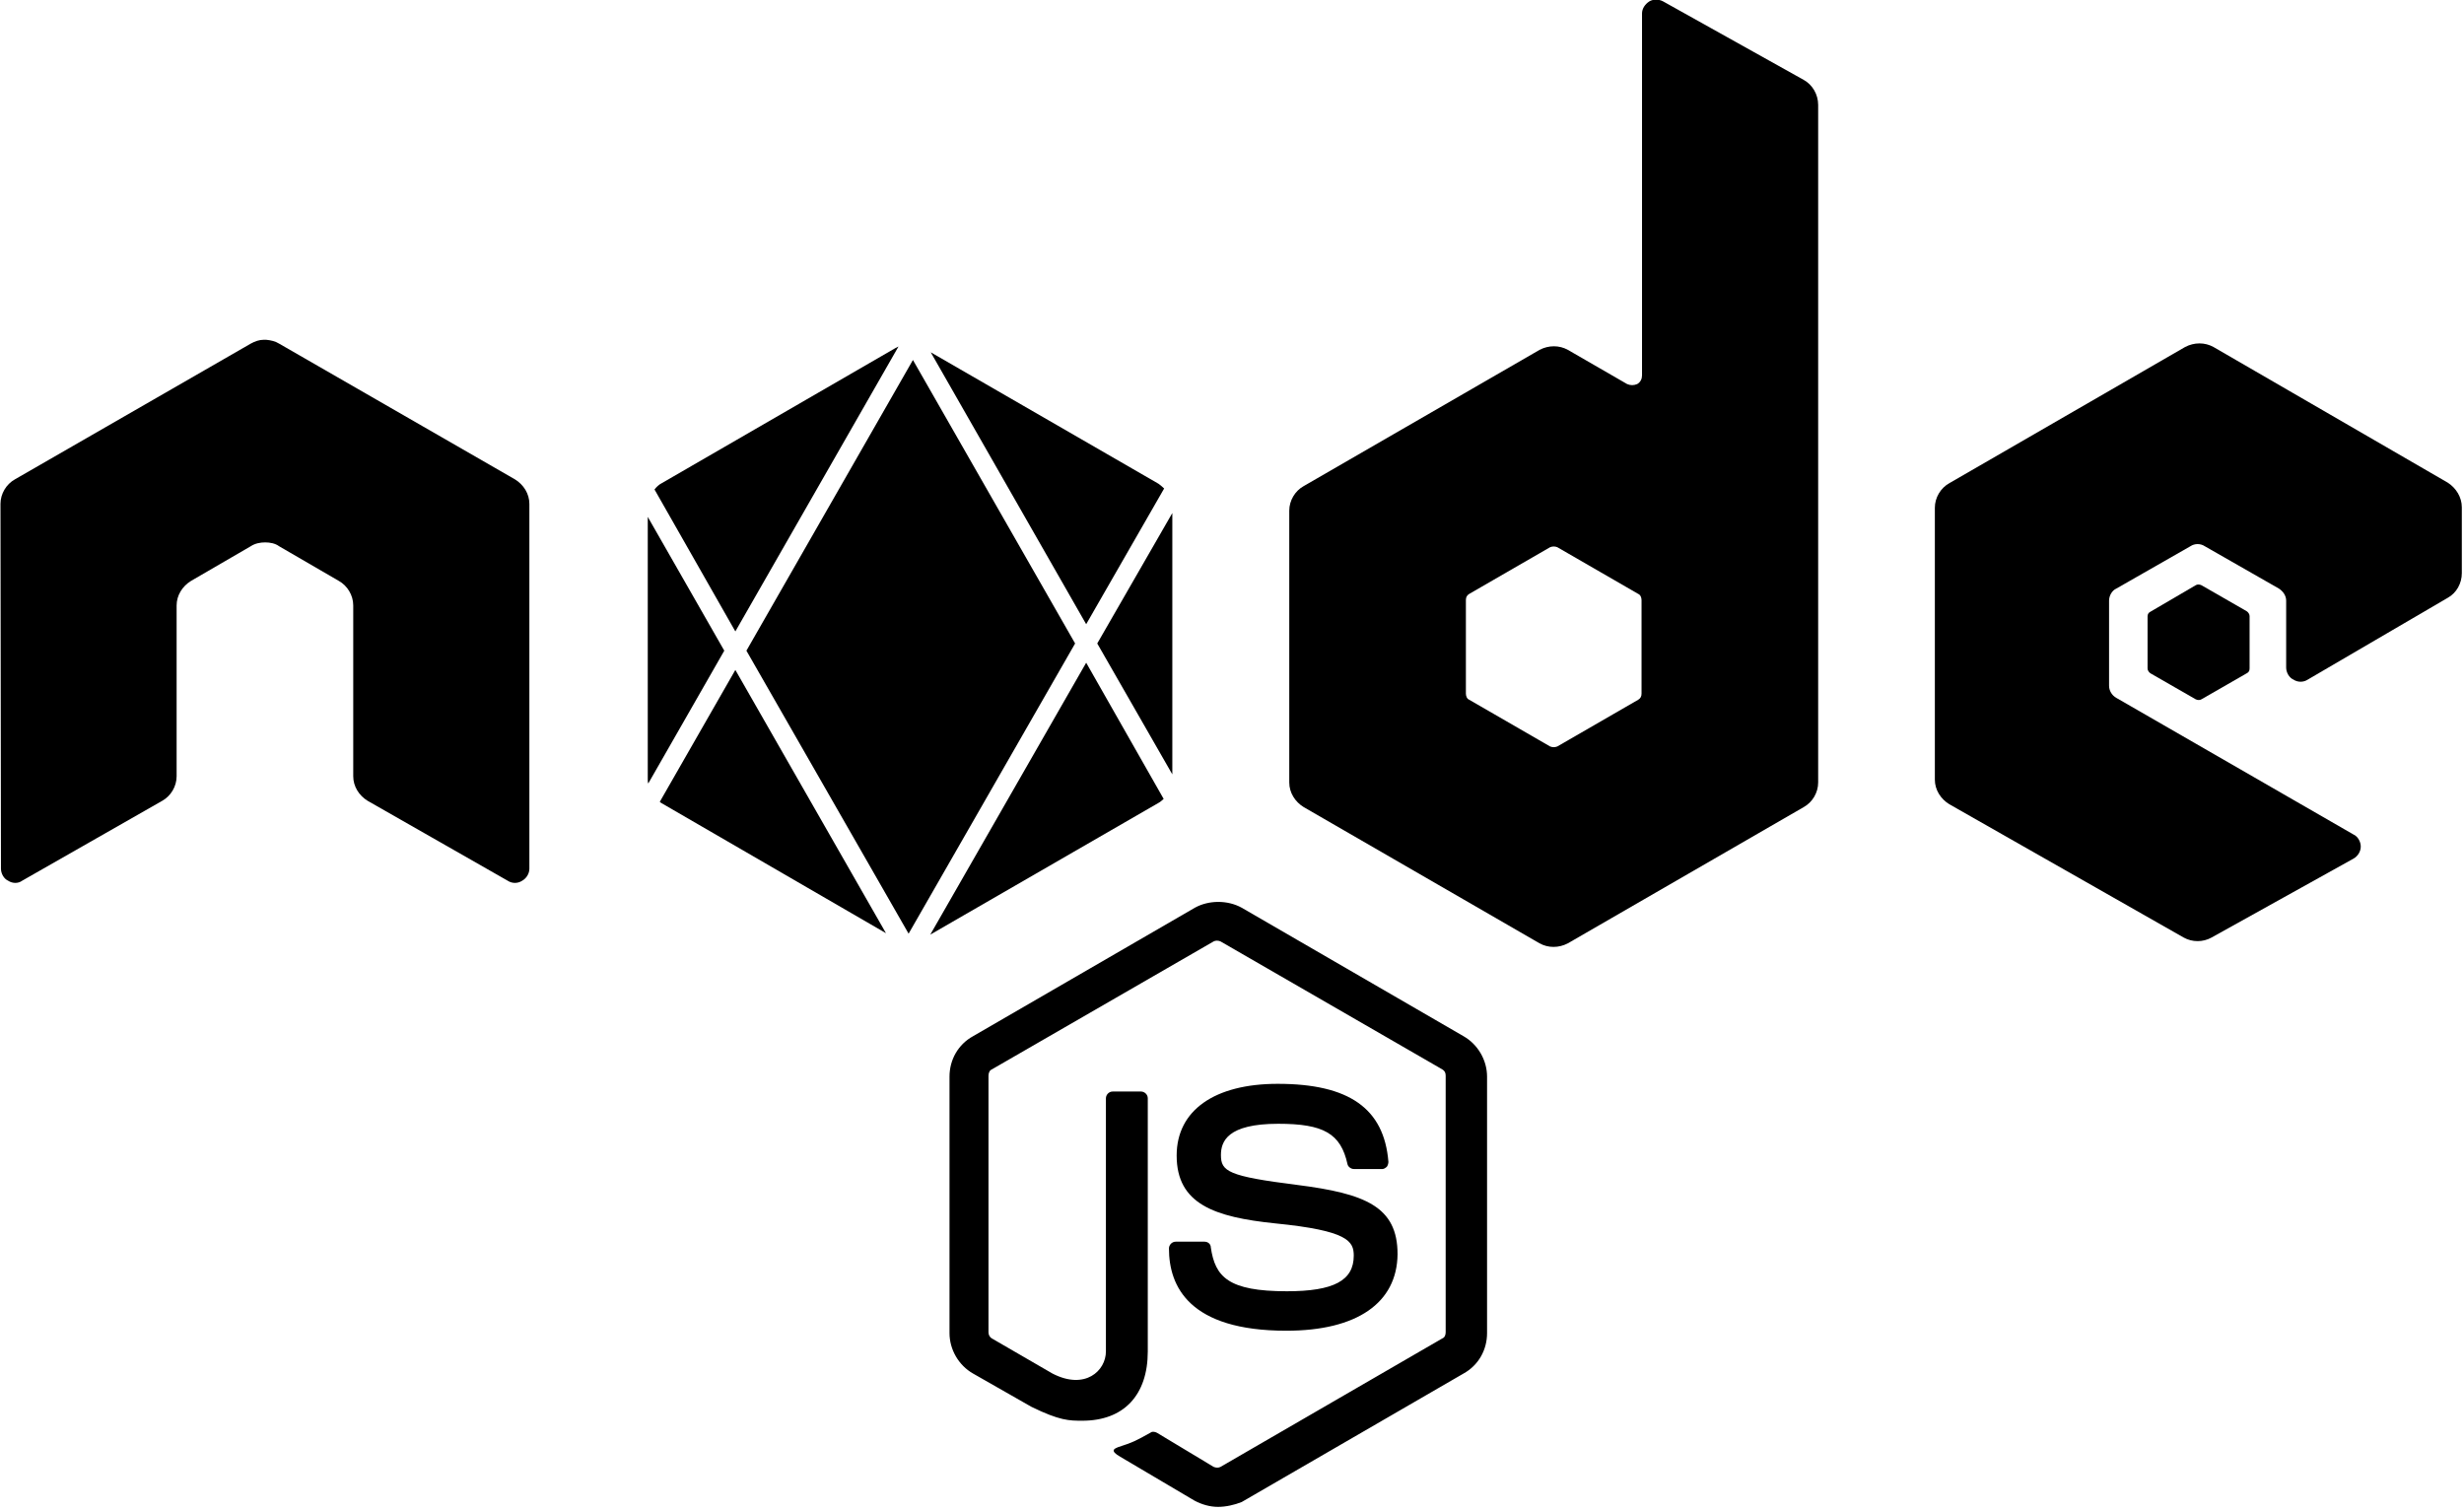 <?xml version="1.0" encoding="utf-8"?>
<!-- Generator: Adobe Illustrator 25.3.0, SVG Export Plug-In . SVG Version: 6.00 Build 0)  -->
<svg version="1.1" id="Layer_1" xmlns="http://www.w3.org/2000/svg" xmlns:xlink="http://www.w3.org/1999/xlink" x="0px" y="0px"
	 viewBox="0 0 512 314" style="enable-background:new 0 0 512 314;" xml:space="preserve">
<g>
	<path d="M253.1,313.1c-1.7,0-3.4-0.5-4.9-1.3l-15.4-9.1c-2.3-1.3-1.2-1.7-0.5-2c3.1-1,3.7-1.3,6.9-3.1c0.3-0.2,0.8-0.1,1.2,0.1
		l11.8,7.1c0.5,0.2,1,0.2,1.4,0l46.1-26.7c0.5-0.2,0.7-0.7,0.7-1.3v-53.3c0-0.6-0.2-1-0.7-1.3l-46.1-26.6c-0.5-0.2-1-0.2-1.4,0
		l-46.1,26.6c-0.5,0.2-0.7,0.8-0.7,1.3v53.3c0,0.5,0.2,1,0.7,1.3l12.6,7.3c6.8,3.5,11.1-0.6,11.1-4.6v-52.6c0-0.7,0.6-1.4,1.4-1.4
		h5.9c0.7,0,1.4,0.6,1.4,1.4v52.6c0,9.1-5,14.4-13.6,14.4c-2.7,0-4.7,0-10.6-2.9l-12.1-6.9c-3-1.7-4.9-5-4.9-8.4v-53.3
		c0-3.5,1.8-6.7,4.9-8.4l46.1-26.7c2.9-1.6,6.8-1.6,9.7,0l46.1,26.7c3,1.7,4.9,5,4.9,8.4V277c0,3.5-1.8,6.7-4.9,8.4L258,312.1
		C256.5,312.7,254.7,313.1,253.1,313.1z M267.3,276.5c-20.2,0-24.4-9.2-24.4-17.1c0-0.7,0.6-1.4,1.4-1.4h6c0.7,0,1.3,0.5,1.3,1.2
		c0.9,6.1,3.6,9.1,15.8,9.1c9.7,0,13.9-2.2,13.9-7.4c0-3-1.2-5.2-16.3-6.7c-12.6-1.3-20.5-4-20.5-14.1c0-9.4,7.9-14.9,21-14.9
		c14.8,0,22.1,5.1,23,16.2c0,0.3-0.1,0.7-0.3,1c-0.2,0.2-0.6,0.5-0.9,0.5h-6c-0.6,0-1.2-0.5-1.3-1c-1.4-6.4-5-8.4-14.4-8.4
		c-10.6,0-11.9,3.7-11.9,6.5c0,3.4,1.5,4.4,15.8,6.2c14.2,1.8,20.9,4.5,20.9,14.4C290.3,270.7,282,276.5,267.3,276.5z"/>
	<path d="M110,104.7c0-2.1-1.2-4-3-5.1L58,71.4c-0.8-0.5-1.7-0.7-2.7-0.8h-0.5c-0.9,0-1.8,0.3-2.7,0.8l-49,28.2c-1.8,1-3,3-3,5.1
		l0.1,75.8c0,1,0.6,2.1,1.5,2.5c0.9,0.6,2.1,0.6,2.9,0l29.1-16.6c1.8-1,3-3,3-5.1v-35.5c0-2.1,1.2-4,3-5.1l12.4-7.2
		c0.9-0.6,2-0.8,3-0.8s2.1,0.2,2.9,0.8l12.4,7.2c1.8,1,3,3,3,5.1v35.5c0,2.1,1.2,4,3,5.1l29.1,16.6c0.9,0.6,2.1,0.6,3,0
		c0.9-0.5,1.5-1.5,1.5-2.5V104.7L110,104.7z"/>
	<path d="M345.6,0.3c-0.9-0.5-2.1-0.5-2.9,0c-0.9,0.6-1.5,1.5-1.5,2.5V78c0,0.7-0.3,1.4-1,1.8c-0.7,0.3-1.4,0.3-2.1,0l-12.3-7.1
		c-1.8-1-4-1-5.9,0l-49,28.3c-1.8,1-3,3-3,5.1v56.5c0,2.1,1.2,4,3,5.1l49,28.3c1.8,1,4,1,5.9,0l49-28.3c1.8-1,3-3,3-5.1V21.8
		c0-2.2-1.2-4.2-3-5.2L345.6,0.3L345.6,0.3z M341.1,144.1c0,0.6-0.2,1-0.7,1.3l-16.8,9.7c-0.5,0.2-1,0.2-1.5,0l-16.8-9.7
		c-0.5-0.2-0.7-0.8-0.7-1.3v-19.4c0-0.6,0.2-1,0.7-1.3l16.8-9.7c0.5-0.2,1-0.2,1.5,0l16.8,9.7c0.5,0.2,0.7,0.8,0.7,1.3V144.1
		L341.1,144.1z"/>
	<g transform="translate(401.047, 70.501)">
		<path d="M107.6,53.7c1.8-1,2.9-3,2.9-5.1V34.9c0-2.1-1.2-4-2.9-5.1L58.9,1.6c-1.8-1-4-1-5.9,0L4,29.9c-1.8,1-3,3-3,5.1v56.5
			c0,2.1,1.2,4,3,5.1l48.7,27.7c1.8,1,4,1,5.8,0L88,107.9c0.9-0.5,1.5-1.5,1.5-2.5s-0.6-2.1-1.5-2.5L38.7,74.5
			C37.8,74,37.2,73,37.2,72V54.3c0-1,0.6-2.1,1.5-2.5L54.1,43c0.9-0.6,2.1-0.6,3,0l15.4,8.8c0.9,0.6,1.5,1.5,1.5,2.5v13.9
			c0,1,0.6,2.1,1.5,2.5c0.9,0.6,2.1,0.6,3,0L107.6,53.7L107.6,53.7z"/>
		<path d="M55.2,51.1c0.3-0.2,0.8-0.2,1.2,0l9.4,5.4c0.3,0.2,0.6,0.6,0.6,1v10.9c0,0.5-0.2,0.8-0.6,1l-9.4,5.4
			c-0.3,0.2-0.8,0.2-1.2,0l-9.4-5.4c-0.3-0.2-0.6-0.6-0.6-1V57.6c0-0.5,0.2-0.8,0.6-1L55.2,51.1L55.2,51.1z"/>
	</g>
	<g>
		<polygon points="189.7,74.8 155.1,135.2 188.8,194 223.4,133.7 		"/>
		<path d="M225.7,129.7l16.2-28.2c-0.4-0.4-0.8-0.7-1.2-1l-47.3-27.3L225.7,129.7z"/>
		<polygon points="228,133.7 243.6,160.9 243.6,106.6 		"/>
		<path d="M225.7,137.7l-32.4,56.5l47.3-27.3c0.4-0.2,0.9-0.6,1.2-0.9L225.7,137.7z"/>
		<path d="M152.8,139.2l-15.7,27.4c0.1,0.1,0.2,0.2,0.4,0.3l46.6,27L152.8,139.2z"/>
		<path d="M134.6,107.4v54.4c0,0.4,0,0.7,0.1,1l15.8-27.6L134.6,107.4z"/>
		<path d="M152.8,131.2L186.7,72c-0.2,0.1-0.4,0.2-0.6,0.3l-48.6,28.1c-0.6,0.3-1.1,0.8-1.5,1.3L152.8,131.2z"/>
	</g>
</g>
</svg>
